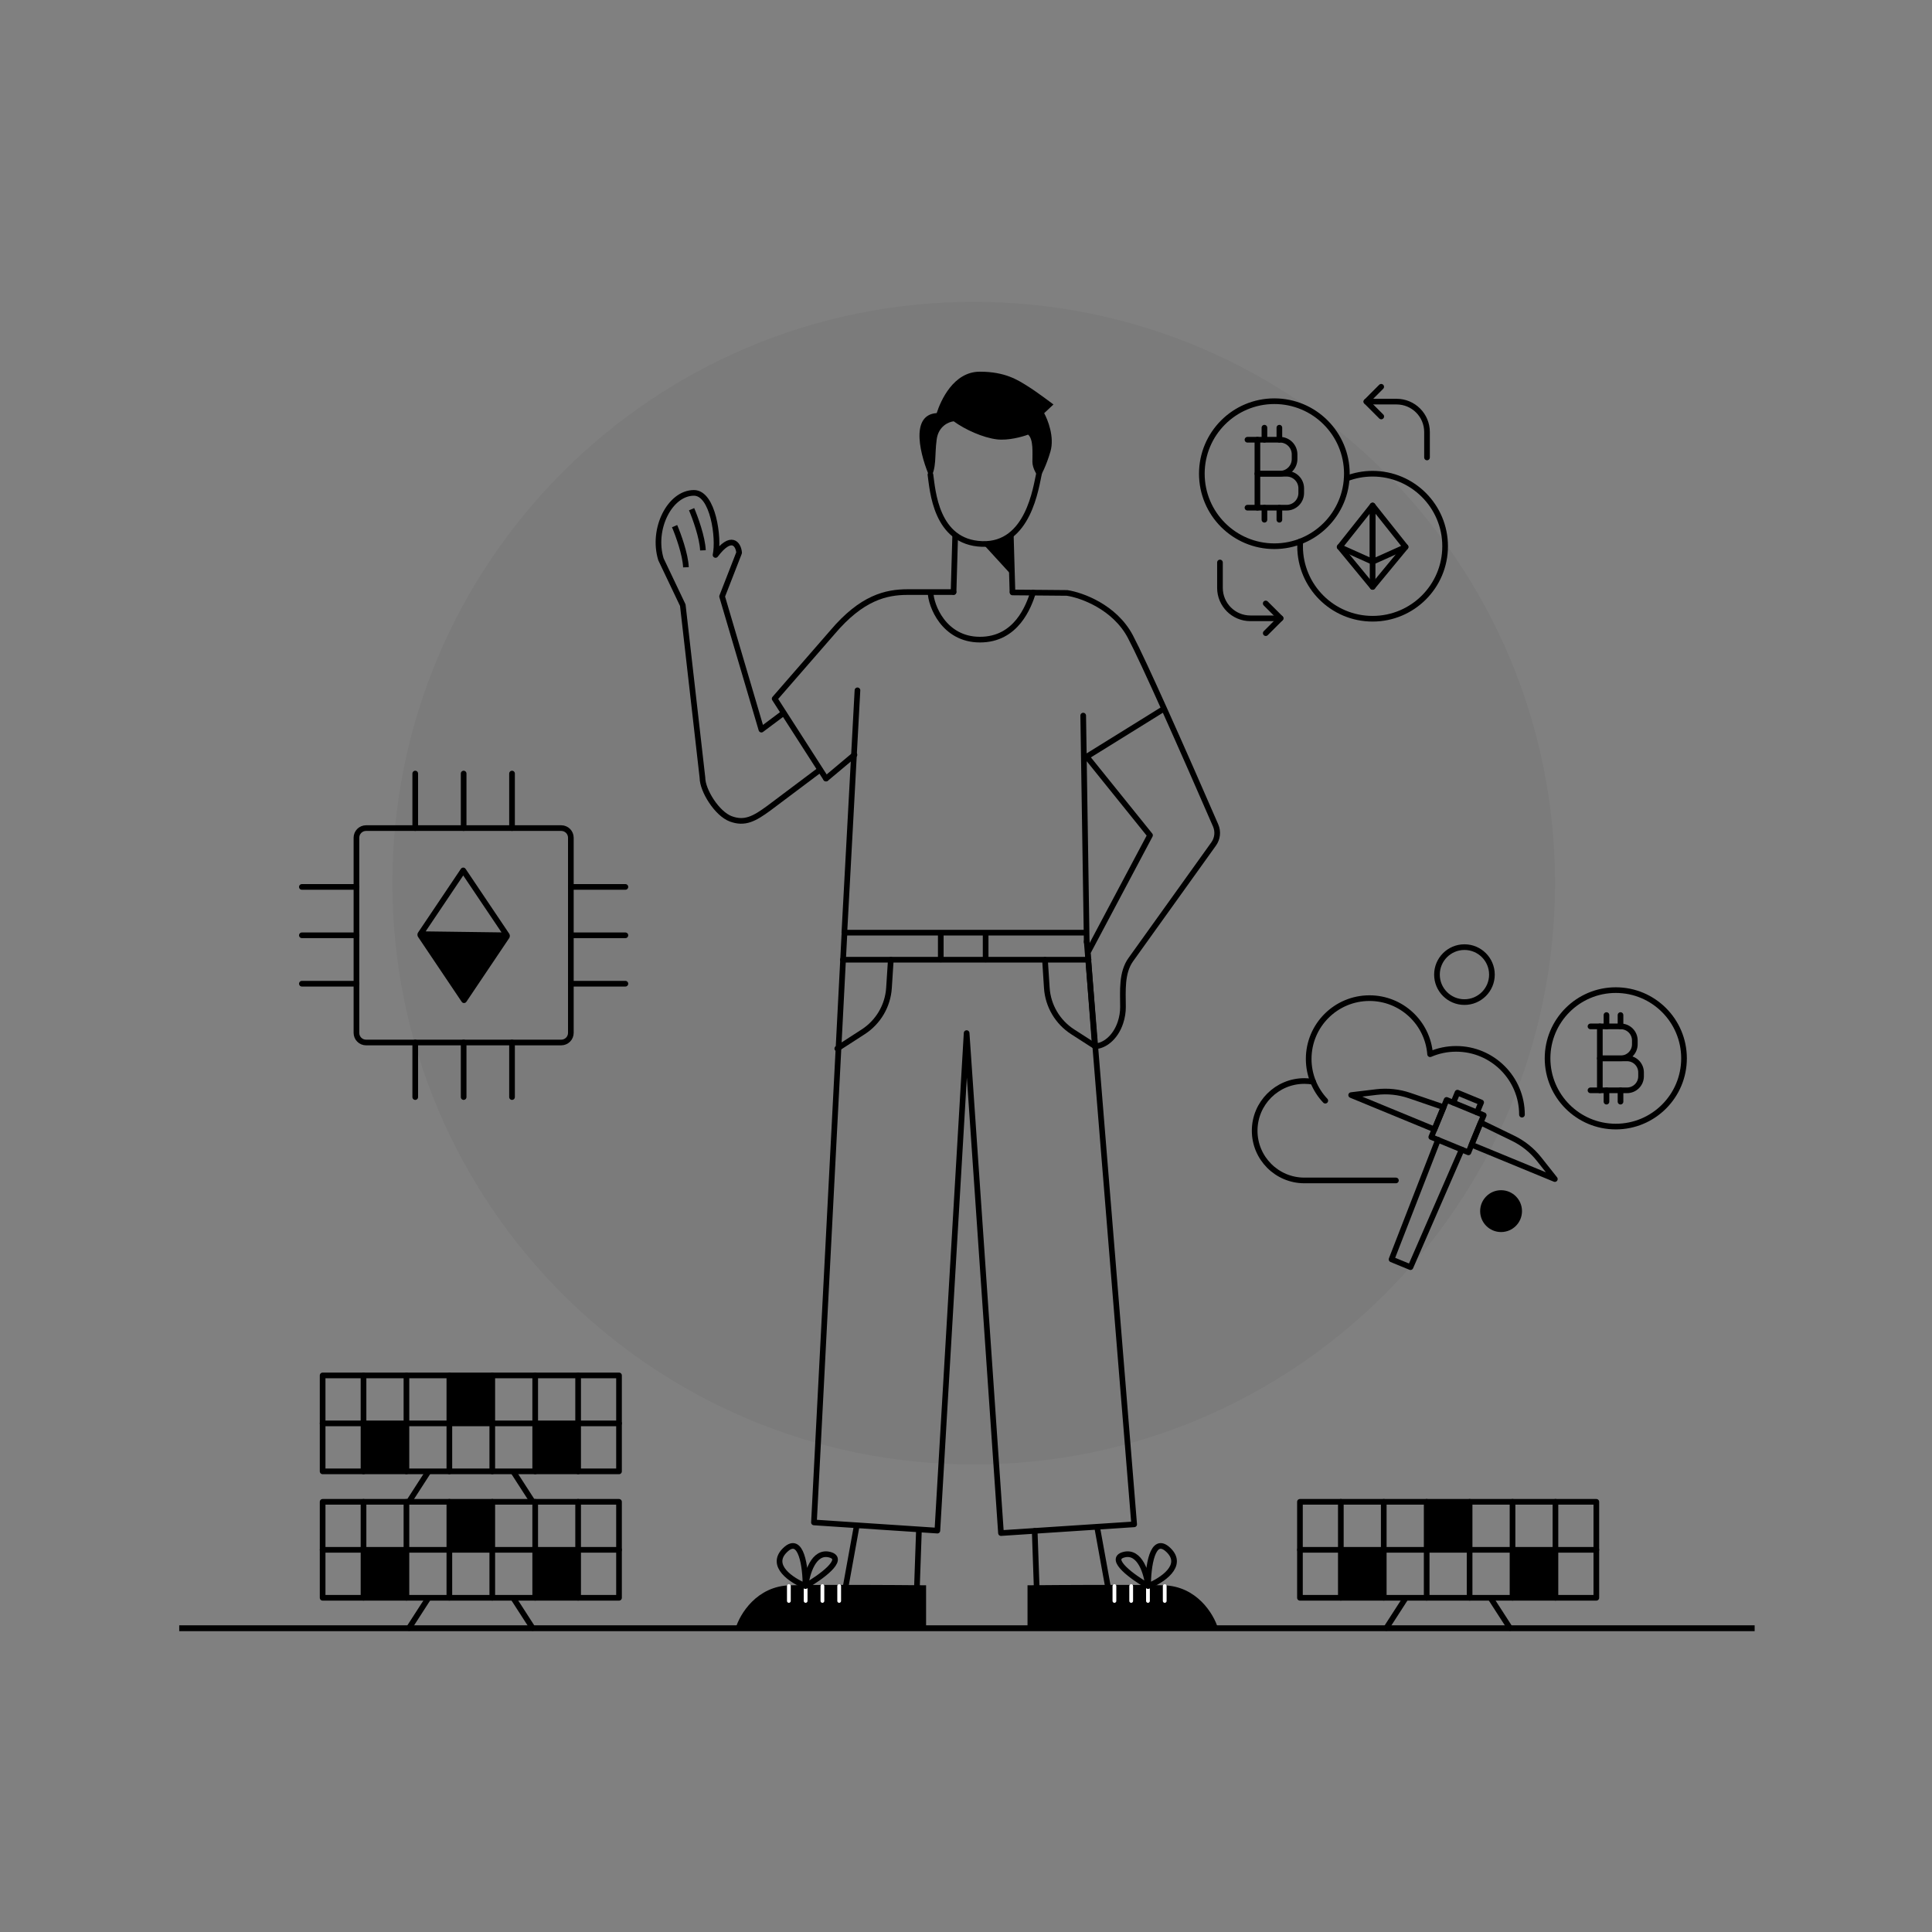<svg width="1024" height="1024" viewBox="0 0 1024 1024" fill="none" xmlns="http://www.w3.org/2000/svg">
<rect x="0" y="0" width="1024" height="1024" fill="#808080" stroke="none"/>
<path opacity="0.04" d="M516.09 776.18C686.243 776.18 824.18 638.243 824.18 468.09C824.18 297.936 686.243 160 516.09 160C345.936 160 208 297.936 208 468.09C208 638.243 345.936 776.18 516.09 776.18Z" fill="black"/>
<path d="M856.402 597.108C876.374 597.108 892.565 580.918 892.565 560.946C892.565 540.973 876.374 524.783 856.402 524.783C836.43 524.783 820.239 540.973 820.239 560.946C820.239 580.918 836.43 597.108 856.402 597.108Z" stroke="black" stroke-width="3" stroke-miterlimit="10" stroke-linecap="round" stroke-linejoin="round"/>
<path d="M847.948 544.01H842.996" stroke="black" stroke-width="3" stroke-miterlimit="10" stroke-linecap="round" stroke-linejoin="round"/>
<path d="M847.948 577.894H842.996" stroke="black" stroke-width="3" stroke-miterlimit="10" stroke-linecap="round" stroke-linejoin="round"/>
<path d="M851.464 538.005V544.01" stroke="black" stroke-width="3" stroke-miterlimit="10" stroke-linecap="round" stroke-linejoin="round"/>
<path d="M858.904 538.004V544.01" stroke="black" stroke-width="3" stroke-miterlimit="10" stroke-linecap="round" stroke-linejoin="round"/>
<path d="M851.464 577.895V583.9" stroke="black" stroke-width="3" stroke-miterlimit="10" stroke-linecap="round" stroke-linejoin="round"/>
<path d="M858.904 577.895V583.9" stroke="black" stroke-width="3" stroke-miterlimit="10" stroke-linecap="round" stroke-linejoin="round"/>
<path d="M859.05 560.945H847.948V544.01H859.05C863.159 544.01 866.491 547.341 866.491 551.45V553.518C866.491 557.613 863.159 560.945 859.05 560.945Z" stroke="black" stroke-width="3" stroke-miterlimit="10" stroke-linecap="round" stroke-linejoin="round"/>
<path d="M862.355 577.895H847.948V560.959H862.355C866.464 560.959 869.796 564.291 869.796 568.4V570.467C869.796 574.563 866.464 577.895 862.355 577.895Z" stroke="black" stroke-width="3" stroke-miterlimit="10" stroke-linecap="round" stroke-linejoin="round"/>
<path d="M770.302 584.427L772.488 579.133L785.038 584.308L782.852 589.602" stroke="black" stroke-width="3" stroke-miterlimit="10" stroke-linecap="round" stroke-linejoin="round"/>
<path d="M774.74 609.291L747.585 671.621L737.55 667.486L762.19 604.115" stroke="black" stroke-width="3" stroke-miterlimit="10" stroke-linecap="round" stroke-linejoin="round"/>
<path d="M786.41 591.087L766.721 582.974L758.607 602.663L778.297 610.776L786.41 591.087Z" stroke="black" stroke-width="3" stroke-miterlimit="10" stroke-linecap="round" stroke-linejoin="round"/>
<path d="M779.968 606.736L824.098 624.923L815.749 614.374C812.048 609.699 807.347 605.919 801.987 603.312L784.814 594.976L779.968 606.736Z" stroke="black" stroke-width="3" stroke-miterlimit="10" stroke-linecap="round" stroke-linejoin="round"/>
<path d="M760.28 598.61L716.149 580.423L729.516 578.817C735.429 578.105 741.434 578.738 747.071 580.66L765.139 586.837L760.28 598.61Z" stroke="black" stroke-width="3" stroke-miterlimit="10" stroke-linecap="round" stroke-linejoin="round"/>
<path d="M739.867 625.659H691.352C676.8 625.659 665 613.86 665 599.308C665 584.756 676.8 572.956 691.352 572.956C692.932 572.956 694.486 573.101 695.987 573.364" stroke="black" stroke-width="3" stroke-miterlimit="10" stroke-linecap="round" stroke-linejoin="round"/>
<path d="M702.427 583.386C699.701 580.502 697.502 577.104 695.987 573.351C694.473 569.624 693.63 565.528 693.63 561.262C693.63 543.457 708.05 529.036 725.855 529.036C742.817 529.036 756.711 542.127 757.988 558.759C762.229 556.929 766.891 555.915 771.803 555.915C791.056 555.915 806.675 571.534 806.675 590.787" stroke="black" stroke-width="3" stroke-miterlimit="10" stroke-linecap="round" stroke-linejoin="round"/>
<path d="M776.188 531.13C784.232 531.13 790.753 524.609 790.753 516.565C790.753 508.521 784.232 502 776.188 502C768.144 502 761.623 508.521 761.623 516.565C761.623 524.609 768.144 531.13 776.188 531.13Z" stroke="black" stroke-width="3" stroke-miterlimit="10" stroke-linecap="round" stroke-linejoin="round"/>
<path d="M795.6 653.012C801.724 653.012 806.689 648.048 806.689 641.924C806.689 635.8 801.724 630.835 795.6 630.835C789.476 630.835 784.512 635.8 784.512 641.924C784.512 648.048 789.476 653.012 795.6 653.012Z" fill="black"/>
<path d="M732.065 205L724.214 212.865L732.092 220.743" stroke="black" stroke-width="3" stroke-miterlimit="10" stroke-linecap="round" stroke-linejoin="round"/>
<path d="M724.214 212.865H740.218C749.126 212.865 756.346 220.085 756.346 228.993V242.458" stroke="black" stroke-width="3" stroke-miterlimit="10" stroke-linecap="round" stroke-linejoin="round"/>
<path d="M670.875 335.587L678.74 327.722L670.861 319.844" stroke="black" stroke-width="3" stroke-miterlimit="10" stroke-linecap="round" stroke-linejoin="round"/>
<path d="M678.741 327.722H662.736C653.828 327.722 646.608 320.503 646.608 311.595V298.13" stroke="black" stroke-width="3" stroke-miterlimit="10" stroke-linecap="round" stroke-linejoin="round"/>
<path d="M713.754 253.617C718.023 251.97 722.662 251.077 727.507 251.077C748.727 251.077 765.94 268.29 765.94 289.51C765.94 310.743 748.727 327.942 727.507 327.942C706.274 327.942 689.075 310.743 689.075 289.51C689.075 288.659 689.103 287.808 689.171 286.97" stroke="black" stroke-width="3" stroke-miterlimit="10" stroke-linecap="round" stroke-linejoin="round"/>
<path d="M675.432 289.509C696.658 289.509 713.864 272.303 713.864 251.077C713.864 229.852 696.658 212.645 675.432 212.645C654.207 212.645 637 229.852 637 251.077C637 272.303 654.207 289.509 675.432 289.509Z" stroke="black" stroke-width="3" stroke-miterlimit="10" stroke-linecap="round" stroke-linejoin="round"/>
<path d="M666.455 233.069H661.185" stroke="black" stroke-width="3" stroke-miterlimit="10" stroke-linecap="round" stroke-linejoin="round"/>
<path d="M666.455 269.086H661.185" stroke="black" stroke-width="3" stroke-miterlimit="10" stroke-linecap="round" stroke-linejoin="round"/>
<path d="M670.175 226.687V233.069" stroke="black" stroke-width="3" stroke-miterlimit="10" stroke-linecap="round" stroke-linejoin="round"/>
<path d="M678.094 226.687V233.069" stroke="black" stroke-width="3" stroke-miterlimit="10" stroke-linecap="round" stroke-linejoin="round"/>
<path d="M670.175 269.086V275.469" stroke="black" stroke-width="3" stroke-miterlimit="10" stroke-linecap="round" stroke-linejoin="round"/>
<path d="M678.094 269.086V275.468" stroke="black" stroke-width="3" stroke-miterlimit="10" stroke-linecap="round" stroke-linejoin="round"/>
<path d="M678.397 251.077H666.455V233.069H678.397C682.679 233.069 686.152 236.542 686.152 240.824V243.322C686.152 247.605 682.679 251.077 678.397 251.077Z" stroke="black" stroke-width="3" stroke-miterlimit="10" stroke-linecap="round" stroke-linejoin="round"/>
<path d="M681.924 269.086H666.455V251.078H681.924C686.207 251.078 689.679 254.55 689.679 258.833V261.331C689.665 265.613 686.193 269.086 681.924 269.086Z" stroke="black" stroke-width="3" stroke-miterlimit="10" stroke-linecap="round" stroke-linejoin="round"/>
<path d="M710.049 289.908L727.508 267.933V297.745L710.049 289.908Z" stroke="black" stroke-width="3" stroke-miterlimit="10" stroke-linecap="round" stroke-linejoin="round"/>
<path d="M744.981 289.908L727.508 267.933V297.745L744.981 289.908Z" stroke="black" stroke-width="3" stroke-miterlimit="10" stroke-linecap="round" stroke-linejoin="round"/>
<path d="M710.049 289.907L727.508 311.072L744.981 289.907" stroke="black" stroke-width="3" stroke-miterlimit="10" stroke-linecap="round" stroke-linejoin="round"/>
<path d="M727.508 311.073V297.745" stroke="black" stroke-width="3" stroke-miterlimit="10" stroke-linecap="round" stroke-linejoin="round"/>
<path d="M297.462 552.549H194.022C191.203 552.549 188.921 550.267 188.921 547.449V444.008C188.921 441.19 191.203 438.908 194.022 438.908H297.462C300.28 438.908 302.563 441.19 302.563 444.008V547.449C302.563 550.267 300.28 552.549 297.462 552.549Z" stroke="black" stroke-width="3" stroke-miterlimit="10" stroke-linecap="round" stroke-linejoin="round"/>
<path d="M220.085 410V438.908" stroke="black" stroke-width="3" stroke-miterlimit="10" stroke-linecap="round" stroke-linejoin="round"/>
<path d="M245.741 410V438.908" stroke="black" stroke-width="3" stroke-miterlimit="10" stroke-linecap="round" stroke-linejoin="round"/>
<path d="M271.385 410V438.908" stroke="black" stroke-width="3" stroke-miterlimit="10" stroke-linecap="round" stroke-linejoin="round"/>
<path d="M220.085 552.55V581.47" stroke="black" stroke-width="3" stroke-miterlimit="10" stroke-linecap="round" stroke-linejoin="round"/>
<path d="M245.741 552.55V581.47" stroke="black" stroke-width="3" stroke-miterlimit="10" stroke-linecap="round" stroke-linejoin="round"/>
<path d="M271.385 552.55V581.47" stroke="black" stroke-width="3" stroke-miterlimit="10" stroke-linecap="round" stroke-linejoin="round"/>
<path d="M331.47 470.085H302.562" stroke="black" stroke-width="3" stroke-miterlimit="10" stroke-linecap="round" stroke-linejoin="round"/>
<path d="M331.47 495.729H302.562" stroke="black" stroke-width="3" stroke-miterlimit="10" stroke-linecap="round" stroke-linejoin="round"/>
<path d="M331.47 521.385H302.562" stroke="black" stroke-width="3" stroke-miterlimit="10" stroke-linecap="round" stroke-linejoin="round"/>
<path d="M188.921 470.085H160" stroke="black" stroke-width="3" stroke-miterlimit="10" stroke-linecap="round" stroke-linejoin="round"/>
<path d="M188.921 495.729H160" stroke="black" stroke-width="3" stroke-miterlimit="10" stroke-linecap="round" stroke-linejoin="round"/>
<path d="M188.921 521.385H160" stroke="black" stroke-width="3" stroke-miterlimit="10" stroke-linecap="round" stroke-linejoin="round"/>
<path d="M222.814 495.116L245.525 461.337L268.656 495.728L222.814 495.116Z" stroke="black" stroke-width="3" stroke-miterlimit="10" stroke-linecap="round" stroke-linejoin="round"/>
<path d="M268.656 496.353L245.946 530.132L222.814 495.729L268.656 496.353Z" fill="black" stroke="black" stroke-width="3" stroke-miterlimit="10" stroke-linecap="round" stroke-linejoin="round"/>
<path d="M505.388 313.811H481.116C469.667 313.811 456.766 316.722 441.139 335.206L410.585 370.323L437.744 412.611" stroke="black" stroke-width="3" stroke-linecap="round" stroke-linejoin="round"/>
<path d="M536.655 314.01L565.561 314.264C573.276 315.421 590.788 321.67 599.12 337.408C602.63 344.038 609.413 358.705 617.01 375.595M617.01 375.595C626.418 396.51 637.076 420.833 644.318 437.524C645.715 440.745 645.314 444.458 643.27 447.312L599.352 508.614C594.369 515.57 595.177 525.137 595.205 533.693C595.214 536.372 594.793 539.178 593.846 542.018C591.069 550.349 584.93 554.507 580.302 554.507L576.553 504.836L609.535 442.713L575.976 401.054L617.01 375.595ZM574.122 379.278L575.976 499.415" stroke="black" stroke-width="3" stroke-linecap="round" stroke-linejoin="round"/>
<path d="M454.471 365.885L447.528 494.333H575.286" stroke="black" stroke-width="3" stroke-linecap="round" stroke-linejoin="round"/>
<path d="M447.528 495.491L431.413 806.93L496.822 811.26L512.331 547.565L530.543 812.562L601.132 807.933L575.977 498.962" stroke="black" stroke-width="3" stroke-linecap="round" stroke-linejoin="round"/>
<path d="M415.304 377.922L403.554 386.714L382.725 316.126L391.749 292.97C391.364 288.341 387.585 283.03 379.253 294.139C381.182 285.267 377.978 261.236 367.794 261.236C355.065 261.236 345.358 280.356 350.323 296.453L361.895 320.754L372.31 412.173C372.31 418.967 380.013 431.297 387.32 434.006C394.736 436.756 399.801 434.006 407.519 428.341L434.537 408.054" stroke="black" stroke-width="3" stroke-linecap="round" stroke-linejoin="round"/>
<path d="M366.56 269.89C368.448 274.297 372.295 284.828 372.569 291.697" stroke="black" stroke-width="3"/>
<path d="M357.55 278.865C359.439 283.272 363.285 293.803 363.56 300.671" stroke="black" stroke-width="3"/>
<path d="M493.242 314.093C493.368 320.693 500.117 339.014 519.405 339.014C538.789 339.014 545.219 321.3 547.54 314.093" stroke="black" stroke-width="3" stroke-linecap="round" stroke-linejoin="round"/>
<path d="M505.407 313.756L506.254 284.397" stroke="black" stroke-width="3" stroke-linecap="round" stroke-linejoin="round"/>
<path d="M536.618 313.46L535.765 284.13" stroke="black" stroke-width="3" stroke-linecap="round" stroke-linejoin="round"/>
<path d="M493.151 251.578C494.33 259.699 495.874 287.454 520.535 288.32C545.197 289.187 549.117 257.897 550.738 250.85" stroke="black" stroke-width="3" stroke-linecap="round" stroke-linejoin="round"/>
<path d="M437.824 412.688L452.875 400.059" stroke="black" stroke-width="3" stroke-linecap="round" stroke-linejoin="round"/>
<path d="M496.464 218.947C481.795 219.925 488.056 242.379 493.02 253.484C496.587 248.263 495.261 241.698 496.464 232.88C497.426 225.825 502.884 223.557 505.493 223.305C511.439 227.663 520.98 231.998 528.447 232.88C534.42 233.585 541.906 231.494 544.902 230.36C547.805 232.754 547.193 240.186 547.193 244.721C547.193 248.349 549.722 252.075 550.986 253.484C551.8 251.865 554.51 247.067 556.759 239.307C559.008 231.547 555.303 222.401 553.429 218.988L558.36 214.368C558.36 214.368 549.536 207.694 544.541 204.591C539.546 201.489 532.845 197 519.346 197C505.225 197 498.526 212.556 496.464 218.947Z" fill="black"/>
<path d="M535.809 284.13C528.928 287.68 526.029 288.633 520.465 287.68L536.467 305.156L535.809 284.13Z" fill="black"/>
<path d="M446.753 508.665H576.954" stroke="black" stroke-width="3" stroke-linecap="round" stroke-linejoin="round"/>
<path d="M498.632 494.936V508.525" stroke="black" stroke-width="3" stroke-linecap="round" stroke-linejoin="round"/>
<path d="M522.405 494.936V508.525" stroke="black" stroke-width="3" stroke-linecap="round" stroke-linejoin="round"/>
<path d="M472.146 508.708L471.185 523.614C470.573 533.093 465.509 541.722 457.532 546.878L443.783 555.765" stroke="black" stroke-width="3" stroke-linecap="round" stroke-linejoin="round"/>
<path d="M553.871 508.708L554.83 523.577C555.443 533.077 560.528 541.722 568.534 546.873L580.576 554.623" stroke="black" stroke-width="3" stroke-linecap="round" stroke-linejoin="round"/>
<path d="M616.604 840.233C634.418 840.629 643.325 855.573 645.552 862.996H544.605V840.233C561.182 840.068 598.79 839.837 616.604 840.233Z" fill="black"/>
<path d="M617.33 840.654V848.522" stroke="white" stroke-width="2" stroke-linecap="round" stroke-linejoin="round"/>
<path d="M608.441 840.654V848.522" stroke="white" stroke-width="2" stroke-linecap="round" stroke-linejoin="round"/>
<path d="M599.554 840.654V848.522" stroke="white" stroke-width="2" stroke-linecap="round" stroke-linejoin="round"/>
<path d="M590.666 840.654V848.522" stroke="white" stroke-width="2" stroke-linecap="round" stroke-linejoin="round"/>
<path d="M581.494 809.348L587.168 840.654" stroke="black" stroke-width="3" stroke-linecap="round" stroke-linejoin="round"/>
<path d="M548.411 811.417L549.431 840.654" stroke="black" stroke-width="3" stroke-linecap="round" stroke-linejoin="round"/>
<path d="M608.501 840.654C615.702 837.746 627.945 829.852 619.303 821.542C610.661 813.233 608.501 830.821 608.501 840.654ZM608.501 840.654C607.808 834.145 604.263 821.708 595.621 824.035C586.979 826.362 600.607 836.084 608.501 840.654Z" stroke="black" stroke-width="3" stroke-linecap="round" stroke-linejoin="round"/>
<path d="M418.845 840.233C401.03 840.629 392.123 855.573 389.896 862.996H490.843V840.233C474.266 840.068 436.659 839.837 418.845 840.233Z" fill="black"/>
<path d="M418.118 840.654V848.522" stroke="white" stroke-width="2" stroke-linecap="round" stroke-linejoin="round"/>
<path d="M427.007 840.654V848.522" stroke="white" stroke-width="2" stroke-linecap="round" stroke-linejoin="round"/>
<path d="M435.895 840.654V848.522" stroke="white" stroke-width="2" stroke-linecap="round" stroke-linejoin="round"/>
<path d="M444.782 840.654V848.522" stroke="white" stroke-width="2" stroke-linecap="round" stroke-linejoin="round"/>
<path d="M453.954 809.348L448.28 840.654" stroke="black" stroke-width="3" stroke-linecap="round" stroke-linejoin="round"/>
<path d="M487.038 811.417L486.018 840.654" stroke="black" stroke-width="3" stroke-linecap="round" stroke-linejoin="round"/>
<path d="M426.948 840.654C419.746 837.746 407.503 829.852 416.145 821.542C424.787 813.233 426.948 830.821 426.948 840.654ZM426.948 840.654C427.64 834.145 431.185 821.708 439.827 824.035C448.469 826.362 434.842 836.084 426.948 840.654Z" stroke="black" stroke-width="3" stroke-linecap="round" stroke-linejoin="round"/>
<path d="M95 863H930" stroke="black" stroke-width="3.101"/>
<path d="M846.09 796H689V846.86H846.09V796Z" stroke="black" stroke-width="3" stroke-miterlimit="10" stroke-linecap="round" stroke-linejoin="round"/>
<path d="M710.67 796V846.86" stroke="black" stroke-width="3" stroke-miterlimit="10" stroke-linecap="round" stroke-linejoin="round"/>
<path d="M733.42 796V846.86" stroke="black" stroke-width="3" stroke-miterlimit="10" stroke-linecap="round" stroke-linejoin="round"/>
<path d="M756.17 796V846.86" stroke="black" stroke-width="3" stroke-miterlimit="10" stroke-linecap="round" stroke-linejoin="round"/>
<path d="M778.92 796V846.86" stroke="black" stroke-width="3" stroke-miterlimit="10" stroke-linecap="round" stroke-linejoin="round"/>
<path d="M801.67 796V846.86" stroke="black" stroke-width="3" stroke-miterlimit="10" stroke-linecap="round" stroke-linejoin="round"/>
<path d="M824.42 796V846.86" stroke="black" stroke-width="3" stroke-miterlimit="10" stroke-linecap="round" stroke-linejoin="round"/>
<path d="M689 821.43H846.09" stroke="black" stroke-width="3" stroke-miterlimit="10" stroke-linecap="round" stroke-linejoin="round"/>
<path d="M734.79 862.88L744.79 847.38" stroke="black" stroke-width="3" stroke-miterlimit="10" stroke-linecap="round" stroke-linejoin="round"/>
<path d="M800.29 862.88L790.29 847.38" stroke="black" stroke-width="3" stroke-miterlimit="10" stroke-linecap="round" stroke-linejoin="round"/>
<path d="M778.92 796H756.17V821.43H778.92V796Z" fill="black"/>
<path d="M824.42 821.43H801.67V846.86H824.42V821.43Z" fill="black"/>
<path d="M733.42 821.43H710.67V846.86H733.42V821.43Z" fill="black"/>
<path d="M328.09 796H171V846.86H328.09V796Z" stroke="black" stroke-width="3" stroke-miterlimit="10" stroke-linecap="round" stroke-linejoin="round"/>
<path d="M192.67 796V846.86" stroke="black" stroke-width="3" stroke-miterlimit="10" stroke-linecap="round" stroke-linejoin="round"/>
<path d="M215.42 796V846.86" stroke="black" stroke-width="3" stroke-miterlimit="10" stroke-linecap="round" stroke-linejoin="round"/>
<path d="M238.17 796V846.86" stroke="black" stroke-width="3" stroke-miterlimit="10" stroke-linecap="round" stroke-linejoin="round"/>
<path d="M260.92 796V846.86" stroke="black" stroke-width="3" stroke-miterlimit="10" stroke-linecap="round" stroke-linejoin="round"/>
<path d="M283.67 796V846.86" stroke="black" stroke-width="3" stroke-miterlimit="10" stroke-linecap="round" stroke-linejoin="round"/>
<path d="M306.42 796V846.86" stroke="black" stroke-width="3" stroke-miterlimit="10" stroke-linecap="round" stroke-linejoin="round"/>
<path d="M171 821.43H328.09" stroke="black" stroke-width="3" stroke-miterlimit="10" stroke-linecap="round" stroke-linejoin="round"/>
<path d="M216.79 862.88L226.79 847.38" stroke="black" stroke-width="3" stroke-miterlimit="10" stroke-linecap="round" stroke-linejoin="round"/>
<path d="M282.29 862.88L272.29 847.38" stroke="black" stroke-width="3" stroke-miterlimit="10" stroke-linecap="round" stroke-linejoin="round"/>
<path d="M260.92 796H238.17V821.43H260.92V796Z" fill="black"/>
<path d="M306.42 821.43H283.67V846.86H306.42V821.43Z" fill="black"/>
<path d="M215.42 821.43H192.67V846.86H215.42V821.43Z" fill="black"/>
<path d="M328.09 729H171V779.86H328.09V729Z" stroke="black" stroke-width="3" stroke-miterlimit="10" stroke-linecap="round" stroke-linejoin="round"/>
<path d="M192.67 729V779.86" stroke="black" stroke-width="3" stroke-miterlimit="10" stroke-linecap="round" stroke-linejoin="round"/>
<path d="M215.42 729V779.86" stroke="black" stroke-width="3" stroke-miterlimit="10" stroke-linecap="round" stroke-linejoin="round"/>
<path d="M238.17 729V779.86" stroke="black" stroke-width="3" stroke-miterlimit="10" stroke-linecap="round" stroke-linejoin="round"/>
<path d="M260.92 729V779.86" stroke="black" stroke-width="3" stroke-miterlimit="10" stroke-linecap="round" stroke-linejoin="round"/>
<path d="M283.67 729V779.86" stroke="black" stroke-width="3" stroke-miterlimit="10" stroke-linecap="round" stroke-linejoin="round"/>
<path d="M306.42 729V779.86" stroke="black" stroke-width="3" stroke-miterlimit="10" stroke-linecap="round" stroke-linejoin="round"/>
<path d="M171 754.43H328.09" stroke="black" stroke-width="3" stroke-miterlimit="10" stroke-linecap="round" stroke-linejoin="round"/>
<path d="M216.79 795.88L226.79 780.38" stroke="black" stroke-width="3" stroke-miterlimit="10" stroke-linecap="round" stroke-linejoin="round"/>
<path d="M282.29 795.88L272.29 780.38" stroke="black" stroke-width="3" stroke-miterlimit="10" stroke-linecap="round" stroke-linejoin="round"/>
<path d="M260.92 729H238.17V754.43H260.92V729Z" fill="black"/>
<path d="M306.42 754.43H283.67V779.86H306.42V754.43Z" fill="black"/>
<path d="M215.42 754.43H192.67V779.86H215.42V754.43Z" fill="black"/>
</svg>
